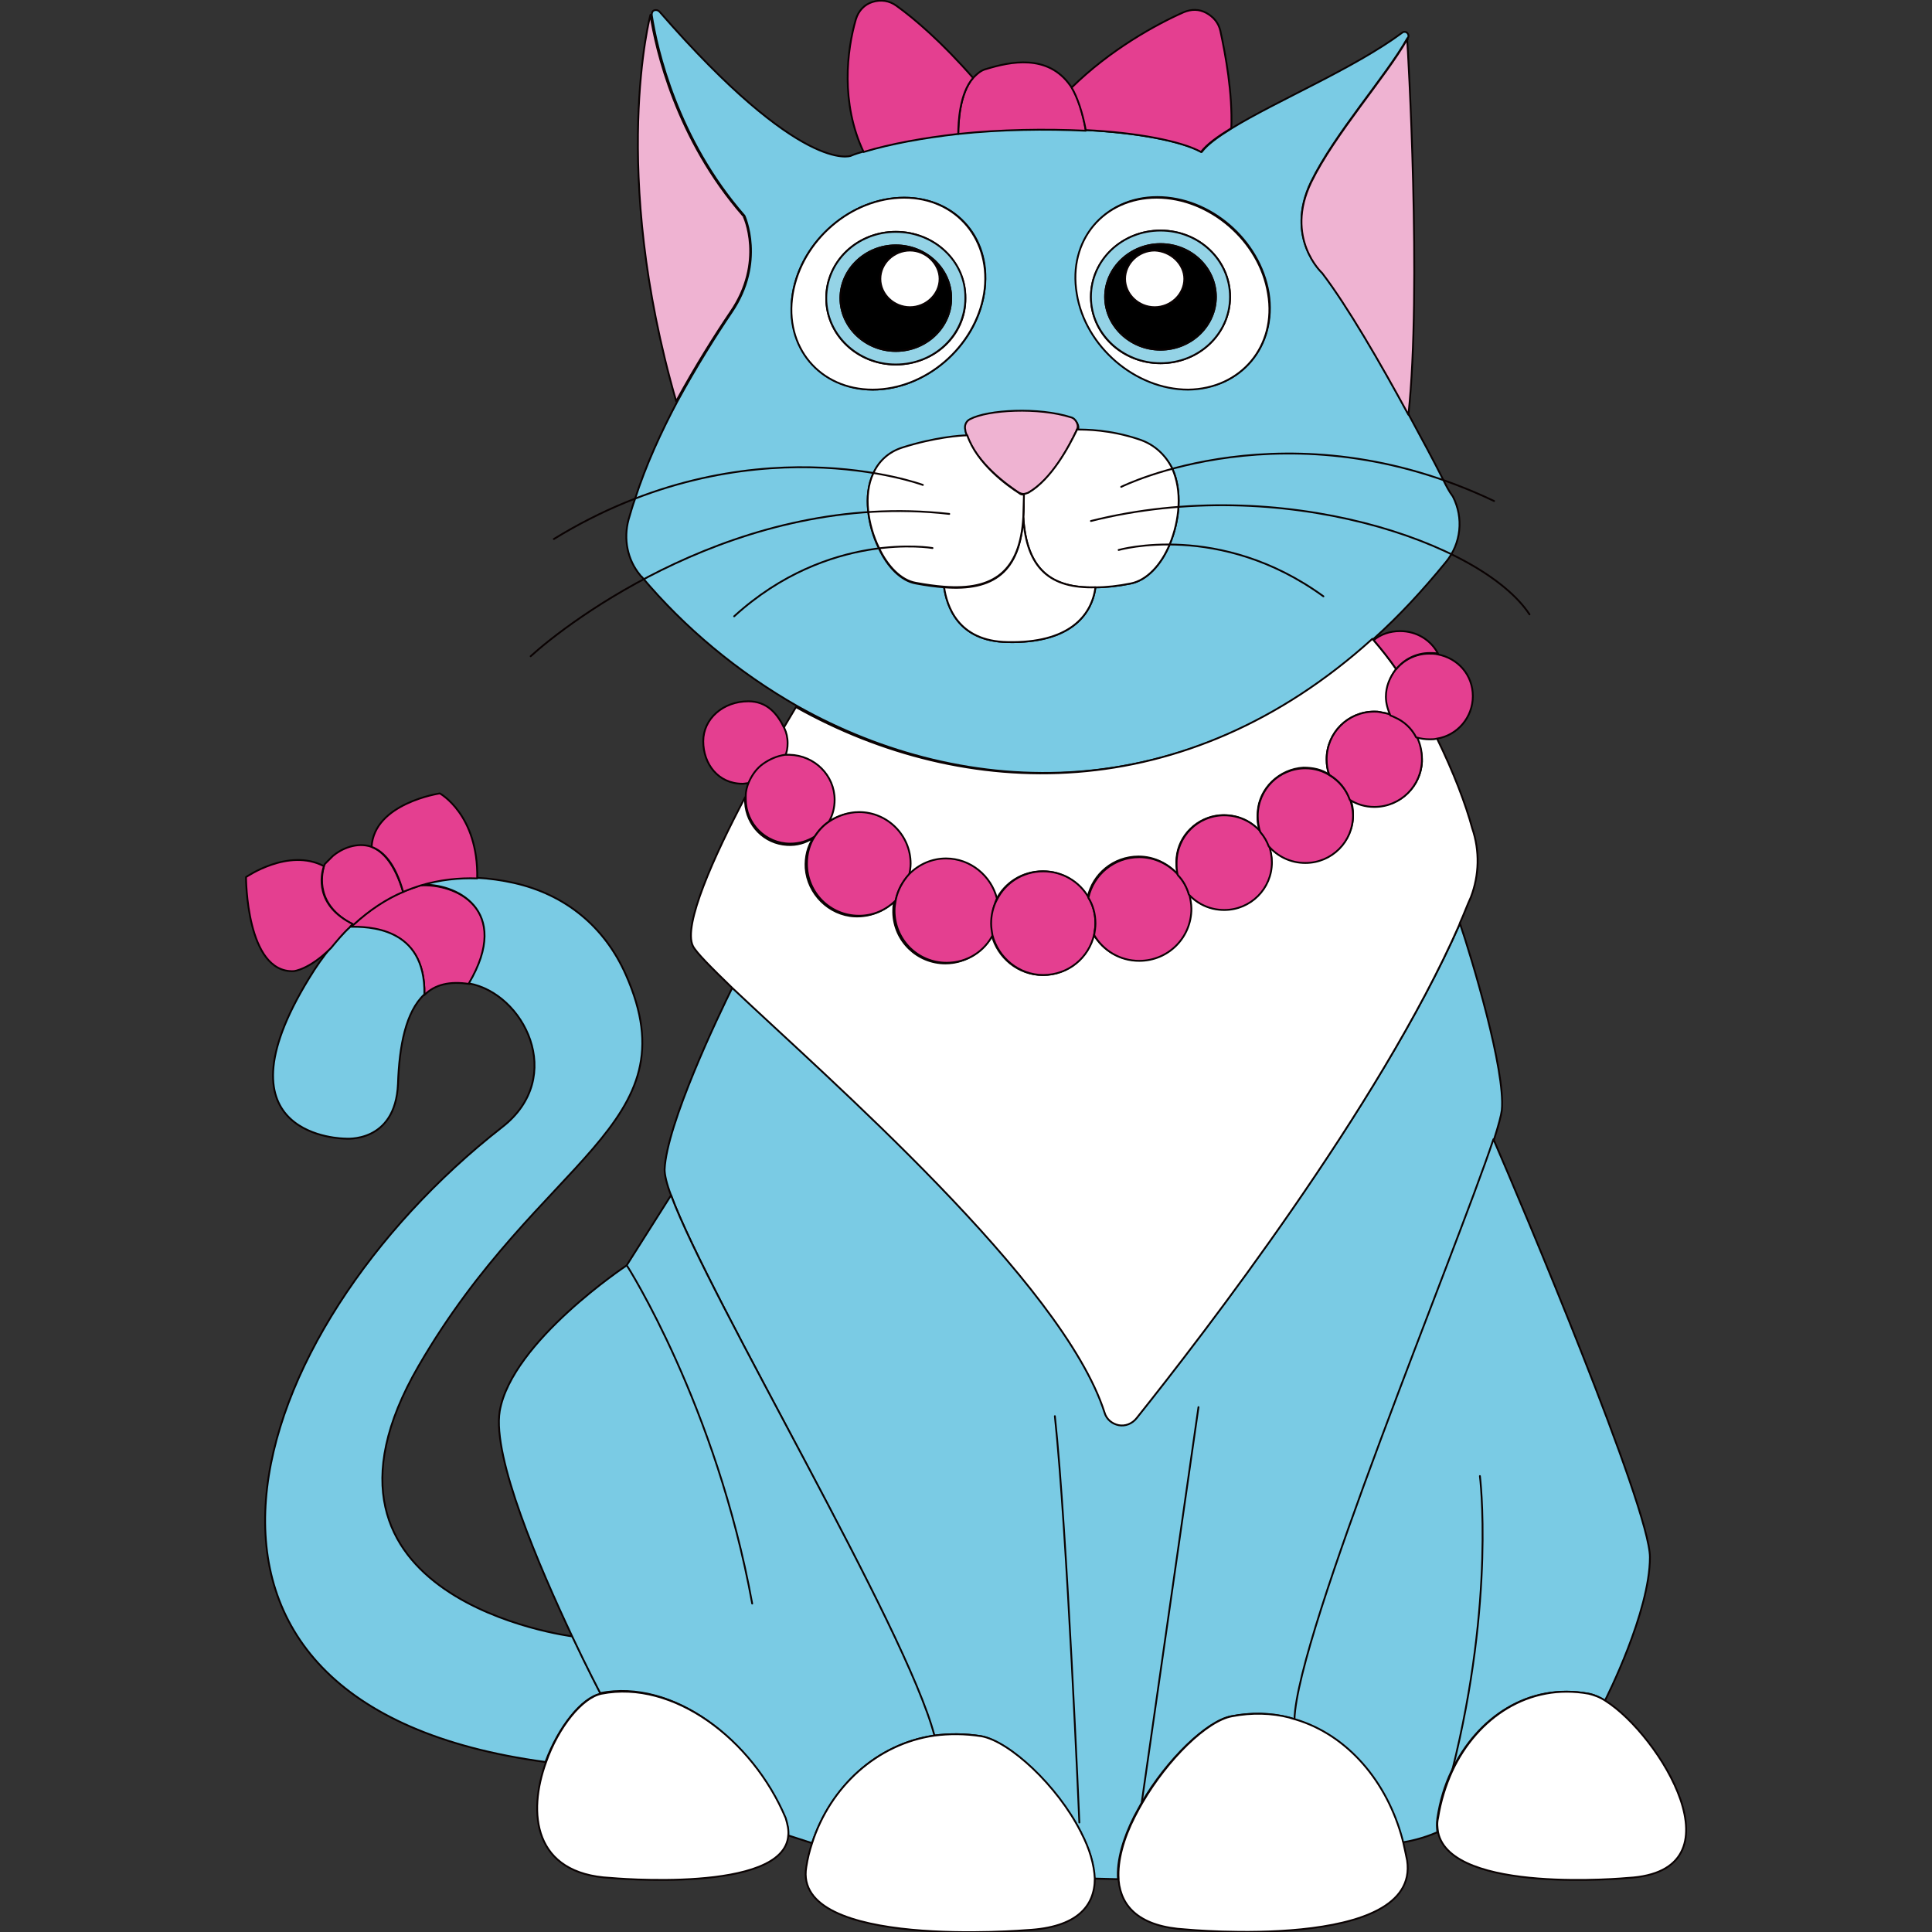<?xml version="1.0" encoding="utf-8"?>
<!-- Generator: Adobe Illustrator 23.0.3, SVG Export Plug-In . SVG Version: 6.00 Build 0)  -->
<svg version="1.1" id="Слой_1" xmlns="http://www.w3.org/2000/svg" xmlns:xlink="http://www.w3.org/1999/xlink" x="0px" y="0px"
	 viewBox="0 0 300 300" style="enable-background:new 0 0 300 300;" xml:space="preserve">
<rect x="0" y="0" width="300" height="300" fill="#333333" stroke="none"/>
<style type="text/css">
	
		.st0{fill-rule:evenodd;clip-rule:evenodd;fill:#7ACBE4;stroke:#0A0202;stroke-width:0.283;stroke-linecap:round;stroke-linejoin:round;stroke-miterlimit:10;}
	
		.st1{fill-rule:evenodd;clip-rule:evenodd;fill:#EFB3D2;stroke:#0A0202;stroke-width:0.283;stroke-linecap:round;stroke-linejoin:round;stroke-miterlimit:10;}
	
		.st2{fill-rule:evenodd;clip-rule:evenodd;fill:#F08308;stroke:#0A0202;stroke-width:0.283;stroke-linecap:round;stroke-linejoin:round;stroke-miterlimit:10;}
	
		.st3{fill-rule:evenodd;clip-rule:evenodd;fill:#E43F90;stroke:#0A0202;stroke-width:0.283;stroke-linecap:round;stroke-linejoin:round;stroke-miterlimit:10;}
	
		.st4{fill-rule:evenodd;clip-rule:evenodd;fill:#FFFFFF;stroke:#0A0202;stroke-width:0.283;stroke-linecap:round;stroke-linejoin:round;stroke-miterlimit:10;}
	
		.st5{fill-rule:evenodd;clip-rule:evenodd;fill:#94D3E6;stroke:#0A0202;stroke-width:0.283;stroke-linecap:round;stroke-linejoin:round;stroke-miterlimit:10;}
	.st6{fill:none;stroke:#0A0202;stroke-width:0.283;stroke-linecap:round;stroke-linejoin:round;stroke-miterlimit:10;}
	
		.st7{fill-rule:evenodd;clip-rule:evenodd;stroke:#0A0202;stroke-width:0.283;stroke-linecap:round;stroke-linejoin:round;stroke-miterlimit:10;}
</style>
<g>
	<path class="st0" d="M233.2,172.4c-0.1,0.8-0.5,2.3-1.2,4.5c-5.8,17.7-30.4,76.6-30.9,90.1c-0.3-0.1-0.6-0.2-1-0.3
		c-2.8-0.7-5.8-0.8-8.9-0.2c-3.8,0.7-10,6.7-13.9,13.4l0,0c-0.4,0.7-0.8,1.5-1.2,2.2l0,0c-1.7,3.4-2.7,6.8-2.5,9.7l-3.7-0.1
		c0-2.2-0.8-4.7-2.1-7.1c0,0,0-0.1-0.1-0.2c-3.6-7-11-14-15.4-14.8c-2.5-0.4-4.9-0.4-7.3-0.1c-4.4-16.8-34.9-67.9-40.8-83.9
		c-0.7-1.8-1-3.2-1-4c0.3-7,8.3-23.8,10.6-28.4c14.8,14,51.3,45.7,57.8,65.9c0.3,1.1,1.2,1.8,2.2,2c1.1,0.2,2.1-0.2,2.8-1.1
		c10.3-12.9,37.7-48.4,50.1-76.6C228.5,148.7,233.8,166.2,233.2,172.4z"/>
	<path class="st0" d="M224.1,74.5c-1.5-3-3.4-6.5-5.4-10.2c-4.4-8.1-9.5-16.9-13.4-22c0,0-5.9-5.4-1.7-14.1
		c3.6-7.4,11.7-16.5,14.9-22.2c0,0,0-0.1,0.1-0.1c0.2-0.3,0.1-0.6-0.1-0.8c-0.2-0.2-0.6-0.2-0.8,0c-7.4,5.5-19.4,10.5-26.4,14.8
		c-2.1,1.3-3.8,2.5-4.7,3.7c-3.1-1.7-9.9-3-17.9-3.4c-6.2-0.3-13.2-0.2-19.8,0.5c-5.3,0.6-10.4,1.5-14.7,2.8
		c-0.7,0.2-1.4,0.4-2.1,0.7c0,0-7.6,3-29.7-22.4c-0.2-0.2-0.5-0.3-0.8-0.2c-0.3,0.1-0.4,0.4-0.4,0.7c0.8,5.3,4,19.3,14.4,31.2
		c0,0,3.3,7.2-2,15c-2.3,3.4-5.4,8.3-8.4,13.8c-2.5,4.7-4.9,9.9-6.6,15.2l0,0c-0.4,1.1-0.7,2.2-1,3.2c-0.8,3-0.2,6.2,1.8,8.6
		c0.1,0.1,0.1,0.2,0.2,0.2c6.7,8,15,14.9,24.3,20.2c26.2,14.7,60.4,15.8,89.5-10.6c3.8-3.4,7.5-7.4,11.1-11.8c0,0,0,0,0,0
		c2.4-2.9,2.8-6.9,1.1-10.2C225,76.3,224.6,75.5,224.1,74.5z M123.1,45.6c1.3-8.2,9.1-14.9,17.3-14.9c8.2,0,13.8,6.6,12.4,14.9
		c-1.3,8.2-9.1,14.9-17.3,14.9C127.3,60.4,121.8,53.7,123.1,45.6z M183,78.5c-0.1,2.1-0.6,4.2-1.4,6.1c-1.3,3.1-3.5,5.5-6,6
		c-2,0.4-3.8,0.6-5.5,0.6c-0.6,4.5-4.2,8.7-13.6,8.5c-7.9-0.1-9.5-5.8-9.9-8.5c-1.3-0.1-2.8-0.3-4.4-0.6c-2.3-0.4-4.4-2.6-5.7-5.4
		c-0.9-1.8-1.5-3.9-1.7-5.9c-0.2-2,0-4,0.8-5.7c0.8-1.8,2.3-3.3,4.5-4c5-1.6,9.1-1.9,10.1-1.9c-0.1-0.2-0.2-0.5-0.2-0.7
		c-0.2-0.7,0.1-1.4,0.7-1.7c2.8-1.5,10.7-1.9,15.7-0.3c0.4,0.1,0.7,0.4,0.9,0.8c0.2,0.4,0.2,0.8,0,1.1c1.4,0,5.1,0,9.6,1.5
		c2.5,0.8,4.2,2.5,5.2,4.5C182.8,74.5,183.1,76.4,183,78.5z M184.6,60.4c-8.2,0-15.9-6.6-17.3-14.9c-1.3-8.2,4.2-14.9,12.4-14.9
		c8.2,0,15.9,6.6,17.3,14.9C198.3,53.7,192.7,60.4,184.6,60.4z"/>
	<path class="st1" d="M113.4,48.5c-2.3,3.4-5.4,8.3-8.4,13.8c-10.4-35.9-4-60-4-60c0.8,5.3,4,19.3,14.4,31.2
		C115.5,33.5,118.8,40.7,113.4,48.5z"/>
	<path class="st1" d="M218.7,64.4c-4.4-8.1-9.5-16.9-13.4-22c0,0-5.9-5.4-1.7-14.1c3.6-7.4,11.7-16.5,14.9-22.2
		C218.6,7.1,220.8,44.8,218.7,64.4z"/>
	<path class="st2" d="M218.6,6.1C218.6,6.1,218.6,6.1,218.6,6.1"/>
	<path class="st3" d="M168.6,20.3c-6.2-0.3-13.2-0.2-19.8,0.5c0-1.7,0.2-6.3,2.3-8.7c0.6-0.6,1.2-1.2,2.1-1.4
		c3.6-1.1,9.5-2.4,13,2.6c0.1,0.1,0.2,0.3,0.3,0.4C167.4,15.2,168.2,17.6,168.6,20.3z"/>
	<path class="st3" d="M191.2,19.9c-2.1,1.3-3.8,2.5-4.7,3.7c-3.1-1.7-9.9-3-17.9-3.4c-0.5-2.7-1.3-5.1-2.2-6.6
		c6-5.9,13.1-9.8,17.4-11.7c1.2-0.5,2.4-0.5,3.5,0.1c1.1,0.6,1.9,1.5,2.2,2.8C190.3,8.5,191.4,14.4,191.2,19.9z"/>
	<path class="st3" d="M151.1,12.1c-2.1,2.4-2.3,6.9-2.3,8.7c-5.3,0.6-10.4,1.5-14.7,2.8c-3.6-7.6-2.6-15.8-1.2-20.6
		c0.4-1.3,1.3-2.3,2.6-2.7c1.3-0.4,2.6-0.2,3.7,0.6C142,2.9,146.3,6.6,151.1,12.1z"/>
	<path class="st4" d="M140.4,30.7c-8.2,0-15.9,6.6-17.3,14.9s4.2,14.9,12.4,14.9c8.2,0,15.9-6.6,17.3-14.9
		C154.1,37.4,148.6,30.7,140.4,30.7z M139.1,56.6c-6,0-10.8-4.6-10.8-10.3S133.1,36,139.1,36c6,0,10.8,4.6,10.8,10.3
		C150,52,145.1,56.6,139.1,56.6z"/>
	<path class="st4" d="M196.9,45.6c-1.3-8.2-9.1-14.9-17.3-14.9c-8.2,0-13.8,6.6-12.4,14.9c1.3,8.2,9.1,14.9,17.3,14.9
		C192.7,60.4,198.3,53.7,196.9,45.6z M180.2,56.4c-6,0-10.8-4.6-10.8-10.3s4.9-10.3,10.8-10.3c6,0,10.8,4.6,10.8,10.3
		S186.2,56.4,180.2,56.4z"/>
	<path class="st5" d="M139.1,36c-6,0-10.8,4.6-10.8,10.3s4.9,10.3,10.8,10.3c6,0,10.8-4.6,10.8-10.3C150,40.6,145.1,36,139.1,36z
		 M139.1,54.5c-4.7,0-8.6-3.7-8.6-8.2s3.9-8.2,8.6-8.2c4.7,0,8.6,3.7,8.6,8.2S143.9,54.5,139.1,54.5z"/>
	<path class="st5" d="M180.2,35.8c-6,0-10.8,4.6-10.8,10.3s4.9,10.3,10.8,10.3c6,0,10.8-4.6,10.8-10.3S186.2,35.8,180.2,35.8z
		 M180.2,54.3c-4.7,0-8.6-3.7-8.6-8.2s3.9-8.2,8.6-8.2c4.8,0,8.6,3.7,8.6,8.2C188.8,50.6,184.9,54.3,180.2,54.3z"/>
	<path class="st1" d="M167.2,66.8C167.2,66.8,167.2,66.8,167.2,66.8c-1.2,2.5-3.8,7.6-7.5,9.7c-0.2,0.2-0.5,0.2-0.8,0.2h0
		c-0.2,0-0.5-0.1-0.7-0.2c-1.8-1.2-6.6-4.6-8.1-9c-0.1-0.2-0.2-0.5-0.2-0.7c-0.2-0.7,0.1-1.4,0.7-1.7c2.8-1.5,10.7-1.9,15.7-0.3
		c0.4,0.1,0.7,0.4,0.9,0.8C167.4,66,167.4,66.4,167.2,66.8z"/>
	<path class="st4" d="M183,78.5c-0.1,2.1-0.6,4.2-1.4,6.1c-1.3,3.1-3.5,5.5-6,6c-2,0.4-3.8,0.6-5.5,0.6c-7,0.2-10.7-2.9-11.2-10.9
		c0.1-1.1,0.1-2.3,0-3.6c0.3,0,0.5-0.1,0.8-0.2c3.6-2.1,6.3-7.2,7.5-9.7c0,0,0,0,0-0.1c1.4,0,5.1,0,9.6,1.5c2.5,0.8,4.2,2.5,5.2,4.5
		C182.8,74.5,183.1,76.4,183,78.5z"/>
	<path class="st4" d="M216.8,103.9c-1.1-1.6-2.3-3.1-3.5-4.5c-0.1-0.1-0.1-0.1-0.2-0.2c-29.1,26.3-63.3,25.3-89.5,10.6
		c0,0-0.7,1.2-1.9,3.2c0.3,0.7,0.5,1.5,0.5,2.4c0,0.7-0.1,1.4-0.4,2c0.2,0,0.5,0,0.7,0c3.8,0,6.9,3.1,6.9,6.9c0,1.2-0.3,2.4-0.9,3.4
		c1.5-1,3.2-1.6,5.2-1.5c4.3,0.3,7.6,3.9,7.6,8.2c0,0.5-0.1,1.1-0.2,1.5c1.5-1.5,3.5-2.4,5.7-2.4c3.8,0,7,2.7,7.9,6.2
		c1.3-2.6,4-4.4,7.2-4.4c3,0,5.6,1.6,7,4c0.8-3.6,4-6.3,7.9-6.3c2.4,0,4.6,1.1,6.1,2.8c-0.2-0.8-0.3-1.7-0.2-2.6
		c0.3-3.5,3.2-6.3,6.7-6.6c2.5-0.2,4.9,0.8,6.3,2.6c-0.4-0.9-0.5-2-0.4-3.1c0.2-3.7,3.4-6.7,7.1-6.9c1.5,0,2.9,0.3,4,1.1
		c-0.3-0.8-0.4-1.6-0.4-2.4c0-4.1,3.3-7.4,7.4-7.4c0.3,0,0.6,0,1,0.1l0,0c0.6,0.1,1.1,0.2,1.6,0.4c-0.4-0.9-0.7-1.9-0.7-2.9
		C215.4,106.5,215.9,105,216.8,103.9z M223.1,114.6c-0.4,0.1-0.7,0.1-1.1,0.1c-0.7,0-1.4-0.1-2.1-0.3c0.6,1.2,0.9,2.5,0.9,3.9
		c-0.2,3.8-3.3,6.8-7.1,6.9c-1.5,0-2.9-0.3-4-1.1c0.3,0.8,0.4,1.6,0.4,2.4c0,4.1-3.3,7.4-7.4,7.4c-2.3,0-4.3-1-5.7-2.6
		c0.3,0.9,0.5,1.8,0.4,2.8c-0.1,3.7-3,6.8-6.8,7.1c-2.4,0.2-4.6-0.8-6.1-2.4c0.2,0.8,0.3,1.5,0.3,2.4c-0.1,4.2-3.4,7.7-7.5,7.9
		c-3.2,0.2-6-1.5-7.5-4c-0.8,3.6-4,6.3-7.9,6.3c-3.8,0-7-2.7-7.9-6.2c-1.3,2.6-4.1,4.4-7.2,4.4c-4.4,0-8-3.5-8.1-7.9
		c0-0.6,0-1.3,0.2-1.8c-1.6,1.6-3.8,2.5-6.2,2.4c-4-0.2-7.3-3.5-7.6-7.5c-0.1-1.7,0.3-3.4,1.2-4.7c-1.2,0.8-2.6,1.2-4.1,1.1
		c-3.5-0.2-6.3-3-6.5-6.6c0-0.3,0-0.5,0-0.8c-4.8,9.1-9.7,19.9-8.1,23.1c0.5,1,2.8,3.3,6.1,6.5c14.8,14,51.3,45.7,57.8,65.9
		c0.3,1.1,1.2,1.8,2.2,2s2.1-0.2,2.8-1.1c10.3-12.9,37.7-48.4,50.1-76.6c0-0.1,0.1-0.2,0.1-0.3c0.6-1.3,1.1-2.7,1.7-4
		c1.3-3.4,1.4-7.2,0.2-10.7C227.6,124.9,225.7,119.9,223.1,114.6z"/>
	<path class="st6" d="M167.6,283c0,0-1.9-45.3-3.8-63.1"/>
	<line class="st6" x1="186.1" y1="218.5" x2="177.3" y2="279.8"/>
	<path class="st3" d="M72.9,152.8c-3.1-0.5-5.4,0.1-7,1.7c0.2-10.6-8.8-10.5-11.6-10.4c0.2-0.2,0.4-0.3,0.5-0.5
		c2.5-2.3,5.1-4,7.7-5.1c0.9-0.4,1.8-0.7,2.7-1l0,0C70.7,137.1,79.7,141.2,72.9,152.8z"/>
	<path class="st0" d="M65.9,154.4c-2.9,2.7-3.9,8-4.1,13.9c-0.4,9.3-8.2,8.5-8.2,8.5s-20.9,0-5.6-24.9c1.1-1.8,2.2-3.4,3.4-4.8l0,0
		c0.9-1.2,1.9-2.2,2.9-3.2C57,143.9,66.1,143.8,65.9,154.4z"/>
	<path class="st0" d="M88.9,254.1c2.5,5.3,4.4,8.9,4.4,8.9c-3,0.6-6.6,5.2-8.6,10.6c-66.2-8.9-47.3-66.9-6.7-98.6
		c10-7.8,3.3-20.8-5.2-22.3c6.8-11.5-2.2-15.7-7.6-15.3c3-0.9,6-1.2,8.8-1.1c2,0.1,4,0.4,5.8,0.8c8,1.8,14.1,6.8,17.4,14.3
		c10.4,23.5-13.3,28.1-32.2,60.7C43.9,248.5,88.9,254.1,88.9,254.1z"/>
	<path class="st0" d="M145.1,269.5c-9,1.3-16.1,8-19,16.7c0,0,0,0,0,0l-3.7-1.2c0,0,0,0,0-0.1c0-0.8-0.1-1.7-0.6-2.7
		c-5.2-12.3-17.4-21.5-28.6-19.3c0,0-1.9-3.6-4.4-8.9c-5-10.6-12.4-27.7-11.2-34.9c1.9-10.8,19.7-22.6,19.7-22.6l6.9-10.9
		C110.1,201.6,140.7,252.7,145.1,269.5z"/>
	<path class="st0" d="M256.2,241.8c0,8.5-6.8,21.9-7,22.3c-0.9-0.6-1.8-1-2.6-1.1c-9.2-1.7-17.2,3.6-21.2,12
		c-1.1,2.3-1.8,4.7-2.2,7.3c-0.1,0.8-0.1,1.5,0,2.2l0,0c-2.3,1-4.3,1.4-5.5,1.6c0-0.2-0.1-0.3-0.1-0.4c-2.4-9.1-8.6-16.3-16.6-18.7
		c0.4-13.4,25-72.4,30.9-90.1C236.2,186.8,256.2,234.2,256.2,241.8z"/>
	<path class="st4" d="M122.4,285C122.4,285,122.4,285.1,122.4,285c-0.6,9.1-27.6,6.6-27.6,6.6c-12-0.6-12.9-10.1-10-18
		c1.9-5.4,5.6-10,8.6-10.6c11.1-2.2,23.4,7,28.6,19.3C122.3,283.3,122.5,284.2,122.4,285z"/>
	<path class="st4" d="M252.8,291.6c0,0-27.5,2.6-29.5-7.1l0,0c-0.1-0.7-0.2-1.4,0-2.2c0.4-2.6,1.2-5.1,2.2-7.3
		c3.9-8.3,11.9-13.7,21.2-12c0.8,0.2,1.7,0.5,2.6,1.1C257.7,269.4,270.8,290.6,252.8,291.6z"/>
	<path class="st4" d="M184.1,299.6c-7-0.4-10-3.4-10.4-7.6l0,0c0-0.1,0-0.2,0-0.2c-0.2-2.9,0.8-6.4,2.5-9.7l0,0
		c0.4-0.8,0.8-1.5,1.2-2.2l0,0c3.9-6.7,10-12.7,13.9-13.4c3.1-0.6,6.2-0.5,8.9,0.2c0.3,0.1,0.6,0.2,1,0.3c8,2.4,14.2,9.6,16.6,18.7
		c0,0.2,0.1,0.3,0.1,0.4c0.2,0.9,0.4,1.8,0.6,2.8C220.6,303.1,184.1,299.6,184.1,299.6z"/>
	<path class="st4" d="M159.5,299.7c0,0-36.5,3.1-34.3-9.8c0.2-1.3,0.5-2.5,0.9-3.7c0,0,0,0,0,0c2.8-8.7,10-15.4,19-16.7
		c2.3-0.3,4.7-0.3,7.3,0.1c4.4,0.8,11.8,7.7,15.4,14.8c0,0,0.1,0.1,0.1,0.2c1.3,2.5,2,4.9,2.1,7.1v0
		C170,296,167.2,299.3,159.5,299.7z"/>
	<path class="st3" d="M62.6,138.5c-2.6,1.1-5.2,2.8-7.7,5.1c-5.9-3-5-7.6-4.6-9.1c0.1-0.3,0.2-0.4,0.2-0.4s0.5-0.5,1.2-1.2
		c1.3-1.1,3.7-2.2,6-1.4C59.5,132.2,61.3,134.2,62.6,138.5z"/>
	<path class="st3" d="M74.1,136.4c-2.8-0.1-5.8,0.2-8.8,1.1l0,0c-0.9,0.3-1.8,0.6-2.7,1c-1.2-4.3-3-6.3-4.9-7
		c0.4-6.8,10.6-8.3,10.6-8.3S74.3,126.5,74.1,136.4z"/>
	<path class="st3" d="M54.8,143.5c-0.2,0.2-0.4,0.3-0.5,0.5c-1,0.9-1.9,2-2.9,3.2l0,0c-3.4,3.4-5.8,3.6-5.8,3.6
		c-7.4,0.3-7.4-14.6-7.4-14.6s6.6-4.6,12.1-1.7C49.8,135.9,48.9,140.6,54.8,143.5z"/>
	<path class="st6" d="M97.4,196.6c0,0,13.8,21.6,19.4,52.4"/>
	<path class="st6" d="M229.8,229.2c0,0,2.4,19-4.3,45.7"/>
	<path class="st4" d="M170.1,91.2c-0.6,4.5-4.2,8.7-13.6,8.5c-7.9-0.1-9.5-5.8-9.9-8.5c7.7,0.6,11.8-2.4,12.3-10.8
		C159.4,88.3,163.1,91.4,170.1,91.2z"/>
	<path class="st6" d="M174.1,75.6c0,0,26-13,57.9,2.2"/>
	<path class="st6" d="M237.5,95.4c-7.4-11.2-38.6-21.9-68.1-14.5"/>
	<path class="st6" d="M173.7,85.4c0,0,15.7-4.5,31.8,7.2"/>
	<path class="st3" d="M122.3,115.4c0,0.7-0.1,1.4-0.4,2c-1.3,0.1-2.5,0.6-3.4,1.4c-0.9,0.7-1.7,1.7-2.2,2.8c-0.3,0-0.7,0.1-1,0.1
		c-3.8,0-6.1-3.1-6.1-6.6s3.1-6.2,7-6.2c2.9,0,4.5,1.9,5.6,4.2C122.1,113.7,122.3,114.5,122.3,115.4z"/>
	<path class="st3" d="M129.6,124.2c0,1.2-0.3,2.4-0.9,3.4l0,0c-0.9,0.6-1.6,1.4-2.2,2.3l0,0c-1.1,0.7-2.4,1.1-3.8,1.1
		c-3.8,0-6.9-3.1-6.9-6.9c0-0.2,0-0.3,0-0.5c0-0.8,0.2-1.5,0.5-2.2c0.5-1.1,1.2-2.1,2.2-2.8c1-0.7,2.1-1.2,3.4-1.4
		c0.2,0,0.5,0,0.7,0C126.5,117.3,129.6,120.4,129.6,124.2z"/>
	<path class="st3" d="M141.4,134.1c0,0.6-0.1,1.1-0.2,1.7l0,0c-1.1,1.1-1.8,2.5-2.1,4l0,0c-1.5,1.5-3.5,2.4-5.7,2.4
		c-4.5,0-8.1-3.6-8.1-8.1c0-1.5,0.4-3,1.2-4.2l0,0c0.6-0.9,1.3-1.7,2.2-2.3l0,0c1.3-0.9,3-1.5,4.7-1.5
		C137.8,126.1,141.4,129.7,141.4,134.1z"/>
	<path class="st3" d="M154,143.3c0,0.6,0.1,1.3,0.2,1.8c-1.3,2.6-4,4.4-7.2,4.4c-4.5,0-8.1-3.6-8.1-8.1c0-0.6,0.1-1.1,0.2-1.7l0,0
		c0.3-1.5,1.1-2.9,2.1-4l0,0c1.5-1.5,3.5-2.4,5.7-2.4c3.8,0,7,2.7,7.9,6.2C154.3,140.7,154,142,154,143.3z"/>
	<path class="st3" d="M170.1,143.3c0,0.6-0.1,1.2-0.2,1.8c-0.8,3.6-4,6.3-7.9,6.3c-3.8,0-7-2.7-7.9-6.2c-0.1-0.6-0.2-1.2-0.2-1.8
		c0-1.3,0.3-2.6,0.9-3.7c1.3-2.6,4-4.4,7.2-4.4c3,0,5.6,1.6,7,4C169.7,140.5,170.1,141.8,170.1,143.3z"/>
	<path class="st3" d="M185,141.1c0,4.5-3.6,8.1-8.1,8.1c-3,0-5.6-1.6-7-4c0.1-0.6,0.2-1.2,0.2-1.8c0-1.5-0.4-2.9-1.1-4
		c0.8-3.6,4-6.3,7.9-6.3c2.4,0,4.6,1.1,6.1,2.8c0.8,0.9,1.3,1.9,1.7,3l0,0C184.8,139.5,185,140.3,185,141.1z"/>
	<path class="st3" d="M197.5,133.9c0,4.1-3.3,7.4-7.4,7.4c-2.2,0-4.1-0.9-5.5-2.4l0,0c-0.3-1.1-0.9-2.2-1.7-3
		c-0.2-0.6-0.2-1.3-0.2-1.9c0-4.1,3.3-7.4,7.4-7.4c2.3,0,4.3,1,5.7,2.6l0,0c0.5,0.6,1,1.4,1.3,2.2l0,0
		C197.3,132.1,197.5,133,197.5,133.9z"/>
	<path class="st3" d="M210.1,126.6c0,4.1-3.3,7.4-7.4,7.4c-2.3,0-4.3-1-5.7-2.6l0,0c-0.3-0.8-0.7-1.5-1.3-2.2l0,0
		c-0.3-0.8-0.4-1.7-0.4-2.5c0-4.1,3.3-7.4,7.4-7.4c1.4,0,2.7,0.4,3.8,1.1c1.5,0.9,2.6,2.3,3.2,3.9l0,0
		C209.9,125,210.1,125.8,210.1,126.6z"/>
	<path class="st3" d="M220.8,117.9c0,4.1-3.3,7.4-7.4,7.4c-1.4,0-2.7-0.4-3.8-1.1l0,0c-0.6-1.7-1.7-3-3.2-3.9
		c-0.3-0.8-0.4-1.6-0.4-2.4c0-4.1,3.3-7.4,7.4-7.4c0.3,0,0.6,0,1,0.1l0,0c0.6,0.1,1.1,0.2,1.6,0.4c0.2,0.1,0.4,0.2,0.7,0.3
		c1.4,0.7,2.5,1.8,3.3,3.1C220.5,115.4,220.8,116.6,220.8,117.9z"/>
	<path class="st3" d="M228.7,108.1c0,3.3-2.4,6.1-5.6,6.6c-0.4,0.1-0.7,0.1-1.1,0.1c-0.7,0-1.4-0.1-2.1-0.3
		c-0.7-1.4-1.9-2.5-3.3-3.1c-0.2-0.1-0.4-0.2-0.7-0.3c-0.4-0.9-0.7-1.9-0.7-2.9c0-1.6,0.6-3,1.5-4.2c1.2-1.5,3.1-2.5,5.2-2.5
		c0.4,0,0.9,0,1.3,0.1C226.4,102.2,228.7,104.8,228.7,108.1z"/>
	<path class="st3" d="M223.3,101.5c-0.4-0.1-0.9-0.1-1.3-0.1c-2.1,0-4,1-5.2,2.5c-1.1-1.6-2.3-3.1-3.5-4.5c1.1-0.9,2.5-1.4,4.1-1.4
		C220,98,222.2,99.4,223.3,101.5z"/>
	<path class="st7" d="M180.2,37.9c-4.7,0-8.6,3.7-8.6,8.2s3.9,8.2,8.6,8.2c4.8,0,8.6-3.7,8.6-8.2S184.9,37.9,180.2,37.9z
		 M179.3,47.7c-2.5,0-4.6-2-4.6-4.4s2.1-4.4,4.6-4.4c2.5,0,4.6,2,4.6,4.4C183.9,45.8,181.8,47.7,179.3,47.7z"/>
	<path class="st7" d="M139.1,38.1c-4.7,0-8.6,3.7-8.6,8.2s3.9,8.2,8.6,8.2c4.7,0,8.6-3.7,8.6-8.2C147.7,41.8,143.9,38.1,139.1,38.1z
		 M141.3,47.7c-2.5,0-4.6-2-4.6-4.4s2.1-4.4,4.6-4.4c2.5,0,4.6,2,4.6,4.4C145.9,45.8,143.8,47.7,141.3,47.7z"/>
	<path class="st4" d="M158.9,80.3c-0.5,8.4-4.6,11.4-12.3,10.8c-1.3-0.1-2.8-0.3-4.4-0.6c-2.3-0.4-4.4-2.6-5.7-5.4
		c-0.9-1.8-1.5-3.9-1.7-5.9c-0.2-2,0-4,0.8-5.7c0.8-1.8,2.3-3.3,4.5-4c5-1.6,9.1-1.9,10.1-1.9c1.5,4.4,6.2,7.8,8.1,9
		c0.2,0.2,0.5,0.2,0.7,0.2L158.9,80.3z"/>
	<path class="st6" d="M143.3,75.3c0,0-27.2-10.1-57.3,8.4"/>
	<path class="st6" d="M147.4,79.8c-32.6-3.7-59.3,16.9-65,22.1"/>
	<path class="st6" d="M144.8,85.1c0,0-16.1-2.8-30.8,10.6"/>
	<path class="st4" d="M183.9,43.3c0,2.4-2.1,4.4-4.6,4.4c-2.5,0-4.6-2-4.6-4.4s2.1-4.4,4.6-4.4C181.8,39,183.9,41,183.9,43.3z"/>
	<path class="st4" d="M145.9,43.3c0,2.4-2.1,4.4-4.6,4.4c-2.5,0-4.6-2-4.6-4.4s2.1-4.4,4.6-4.4S145.9,41,145.9,43.3z"/>
</g>
</svg>
